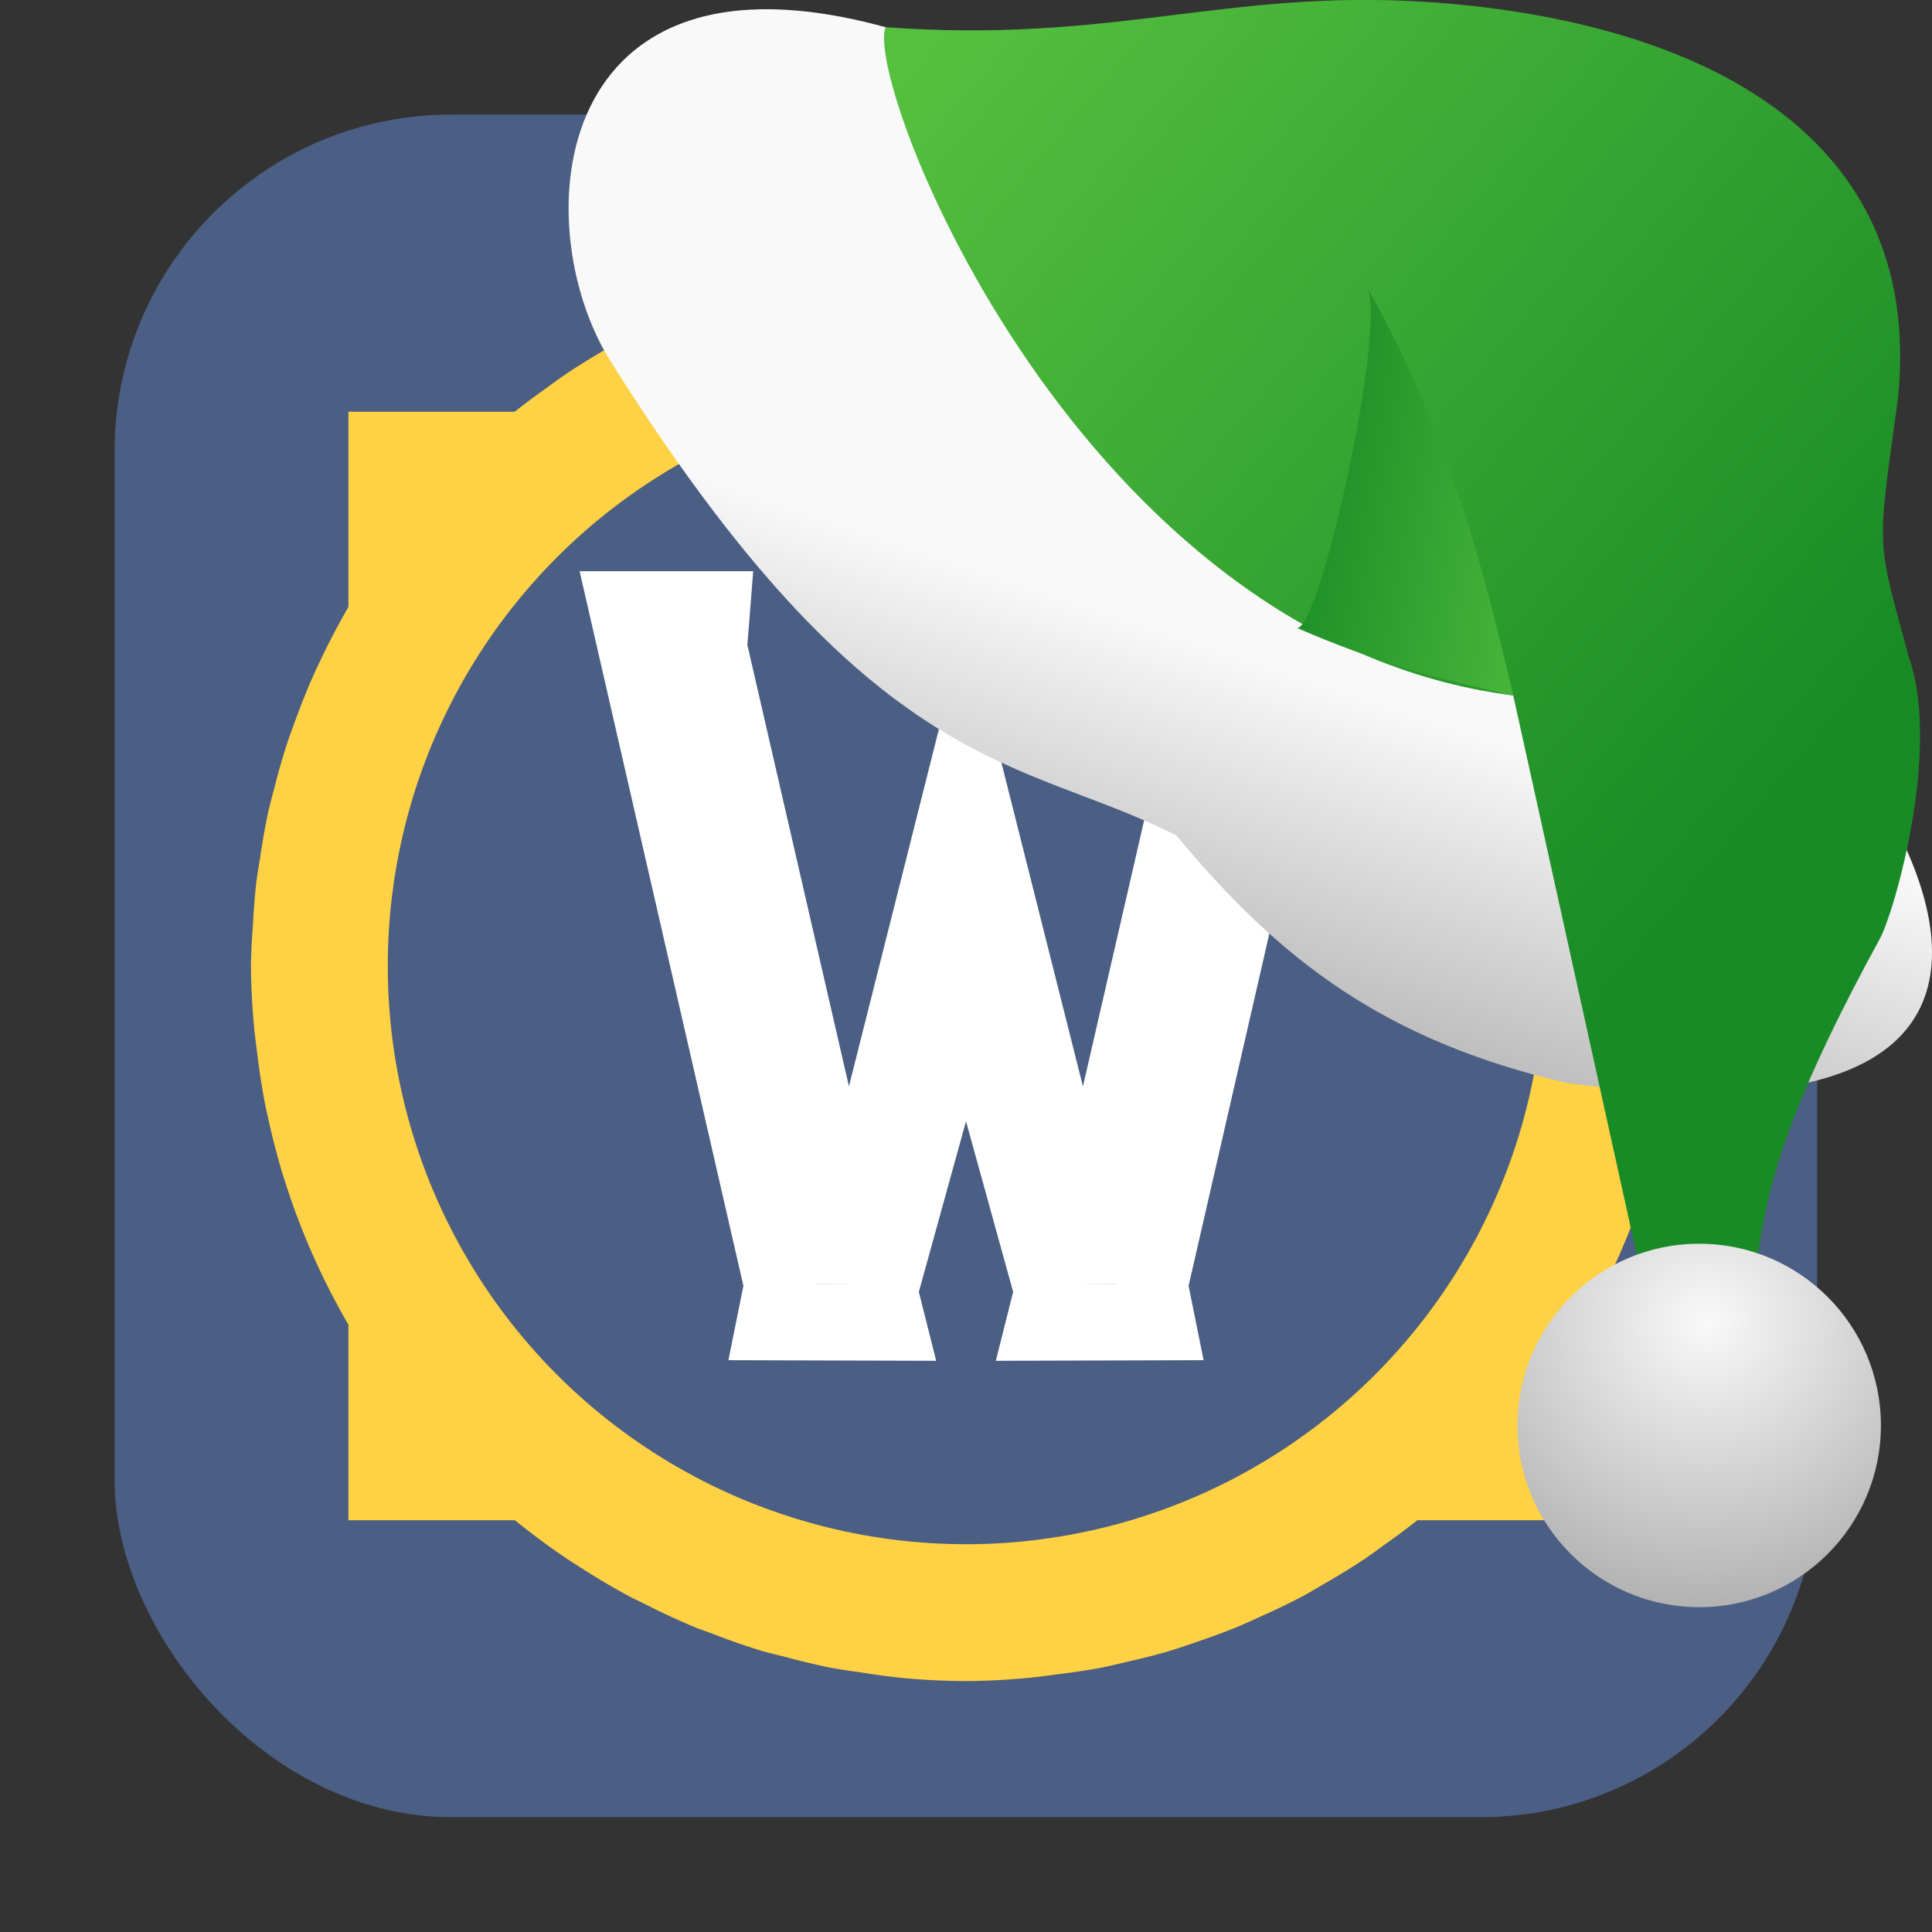 <svg xmlns="http://www.w3.org/2000/svg" xmlns:xlink="http://www.w3.org/1999/xlink" viewBox="0 0 32 32"><rect x="0" y="0" width="32" height="32" fill="#333333" stroke="none"/><defs><linearGradient xlink:href="#3" id="4" gradientUnits="userSpaceOnUse" x1="27.558" y1="-133.46" x2="22.09" y2="-134.43"/><linearGradient xlink:href="#3" id="2" gradientUnits="userSpaceOnUse" x1="15.879" y1="-141.91" x2="30.32" y2="-129.74"/><linearGradient id="3"><stop stop-color="#55c03f"/><stop offset="1" stop-color="#198b26"/></linearGradient><linearGradient id="1"><stop stop-color="#f9f9f9"/><stop offset="1" stop-color="#999"/></linearGradient><linearGradient xlink:href="#1" id="0" gradientUnits="userSpaceOnUse" x1="17.658" y1="-133.51" x2="15.02" y2="-125.58"/><radialGradient xlink:href="#1" id="5" cx="-176.59" cy="-120.91" r="3.01" gradientUnits="userSpaceOnUse" gradientTransform="matrix(2.211.057-.055 2.125 412.97 145.84)"/></defs><rect width="28.2" height="28.2" x="1.898" y="1.898" fill="#4b5e83" fill-rule="evenodd" rx="5.575"/><path d="M16 4.156A11.844 11.844 0 0 0 14.967 4.209 11.844 11.844 0 0 0 14.475 4.27 11.844 11.844 0 0 0 13.783 4.373 11.844 11.844 0 0 0 13.316 4.479 11.844 11.844 0 0 0 12.639 4.652 11.844 11.844 0 0 0 12.195 4.799 11.844 11.844 0 0 0 11.496 5.057 11.844 11.844 0 0 0 11.148 5.213 11.844 11.844 0 0 0 10.418 5.564 11.844 11.844 0 0 0 10.111 5.742 11.844 11.844 0 0 0 9.393 6.182 11.844 11.844 0 0 0 9.074 6.41 11.844 11.844 0 0 0 8.527 6.818 11.844 11.844 0 0 0 8.525 6.82H5.771V10.05A11.844 11.844 0 0 0 5.77 10.055 11.844 11.844 0 0 0 5.275 11.006 11.844 11.844 0 0 0 5.209 11.145 11.844 11.844 0 0 0 4.859 12.023 11.844 11.844 0 0 0 4.768 12.273 11.844 11.844 0 0 0 4.537 13.08 11.844 11.844 0 0 0 4.443 13.445 11.844 11.844 0 0 0 4.309 14.203 11.844 11.844 0 0 0 4.244 14.621 11.844 11.844 0 0 0 4.191 15.295 11.844 11.844 0 0 0 4.156 16 11.844 11.844 0 0 0 4.213 17.057 11.844 11.844 0 0 0 4.26 17.443 11.844 11.844 0 0 0 4.387 18.271 11.844 11.844 0 0 0 4.443 18.529 11.844 11.844 0 0 0 4.68 19.441 11.844 11.844 0 0 0 4.734 19.611 11.844 11.844 0 0 0 5.104 20.609 11.844 11.844 0 0 0 5.771 21.941V25.18H8.529A11.844 11.844 0 0 0 9.473 25.873 11.844 11.844 0 0 0 9.543 25.916 11.844 11.844 0 0 0 10.473 26.467 11.844 11.844 0 0 0 10.668 26.561 11.844 11.844 0 0 0 11.537 26.963 11.844 11.844 0 0 0 11.779 27.051 11.844 11.844 0 0 0 12.643 27.352 11.844 11.844 0 0 0 12.99 27.439 11.844 11.844 0 0 0 13.768 27.625 11.844 11.844 0 0 0 14.254 27.699 11.844 11.844 0 0 0 14.93 27.791 11.844 11.844 0 0 0 16 27.844 11.844 11.844 0 0 0 17.033 27.791 11.844 11.844 0 0 0 17.525 27.73 11.844 11.844 0 0 0 18.217 27.627 11.844 11.844 0 0 0 18.684 27.521 11.844 11.844 0 0 0 19.361 27.348 11.844 11.844 0 0 0 19.805 27.201 11.844 11.844 0 0 0 20.504 26.943 11.844 11.844 0 0 0 20.852 26.787 11.844 11.844 0 0 0 21.582 26.436 11.844 11.844 0 0 0 21.889 26.258 11.844 11.844 0 0 0 22.607 25.818 11.844 11.844 0 0 0 22.926 25.59 11.844 11.844 0 0 0 23.473 25.182 11.844 11.844 0 0 0 23.475 25.18H26.23V21.949A11.844 11.844 0 0 0 26.23 21.945 11.844 11.844 0 0 0 26.725 20.994 11.844 11.844 0 0 0 26.791 20.855 11.844 11.844 0 0 0 27.141 19.977 11.844 11.844 0 0 0 27.232 19.727 11.844 11.844 0 0 0 27.463 18.92 11.844 11.844 0 0 0 27.557 18.555 11.844 11.844 0 0 0 27.691 17.797 11.844 11.844 0 0 0 27.756 17.379 11.844 11.844 0 0 0 27.809 16.705 11.844 11.844 0 0 0 27.844 16 11.844 11.844 0 0 0 27.787 14.943 11.844 11.844 0 0 0 27.74 14.557 11.844 11.844 0 0 0 27.613 13.729 11.844 11.844 0 0 0 27.557 13.471 11.844 11.844 0 0 0 27.32 12.559 11.844 11.844 0 0 0 27.266 12.389 11.844 11.844 0 0 0 26.896 11.391 11.844 11.844 0 0 0 26.229 10.059V6.82H23.471A11.844 11.844 0 0 0 22.527 6.127 11.844 11.844 0 0 0 22.518 6.119 11.844 11.844 0 0 0 22.457 6.084 11.844 11.844 0 0 0 21.527 5.533 11.844 11.844 0 0 0 21.332 5.439 11.844 11.844 0 0 0 20.463 5.037 11.844 11.844 0 0 0 20.221 4.949 11.844 11.844 0 0 0 19.357 4.648 11.844 11.844 0 0 0 19.01 4.561 11.844 11.844 0 0 0 18.232 4.375 11.844 11.844 0 0 0 17.746 4.301 11.844 11.844 0 0 0 17.07 4.209 11.844 11.844 0 0 0 16 4.156" fill="#ffd144"/><circle cx="16" cy="16" r="9.577" fill="#4b5e83"/><path d="m9.6 9.461l2.713 11.836-.248 1.232 3.441.01-.287-1.141.781-2.826.781 2.826-.287 1.141v.002l.002-.002 3.439-.01-.248-1.232 2.713-11.836h-2.877l.096 1.221-1.682 7.312-1.938-7.695-1.938 7.695-1.682-7.312.096-1.221h-2.877m3.91 11.807h.553l-.553.002v-.002m4.428 0h.553v.002l-.553-.002" fill="#fff"/><g transform="translate(-.916 143.06)"><path d="m15.583-142.61c-5.577-1.531-5.951 3.24-4.58 5.493 4.381 6.983 6.796 6.577 9.398 7.895 1.712 2.064 3.451 3.4 6.469 4.1 11.69 1.559 3.242-8.417.92-8.649-5.065.012-7.547-6.123-12.206-8.838" fill="url(#0)"/><path d="m15.583-142.61c3.76.276 5.616-.626 8.93-.421 4.319.283 8.307 2.053 7.838 6.574-.347 2.567-.37 2.25.186 4.296.532 1.535-.252 4.232-.487 4.654-2.715 4.963-1.536 4.965-2.656 7.742l-.906-.418-2.508-11.358c-7.177-.909-10.754-10.11-10.398-11.07" fill="url(#2)"/><path d="m22.374-132.67c.362.274 1.553-5.105 1.172-5.653 1.379 2.44 1.919 4.616 2.435 6.783-1.276-.283-2.289-.554-3.607-1.13" fill="url(#4)"/><circle r="3.01" cy="-119.45" cx="29.06" fill="url(#5)"/></g></svg>